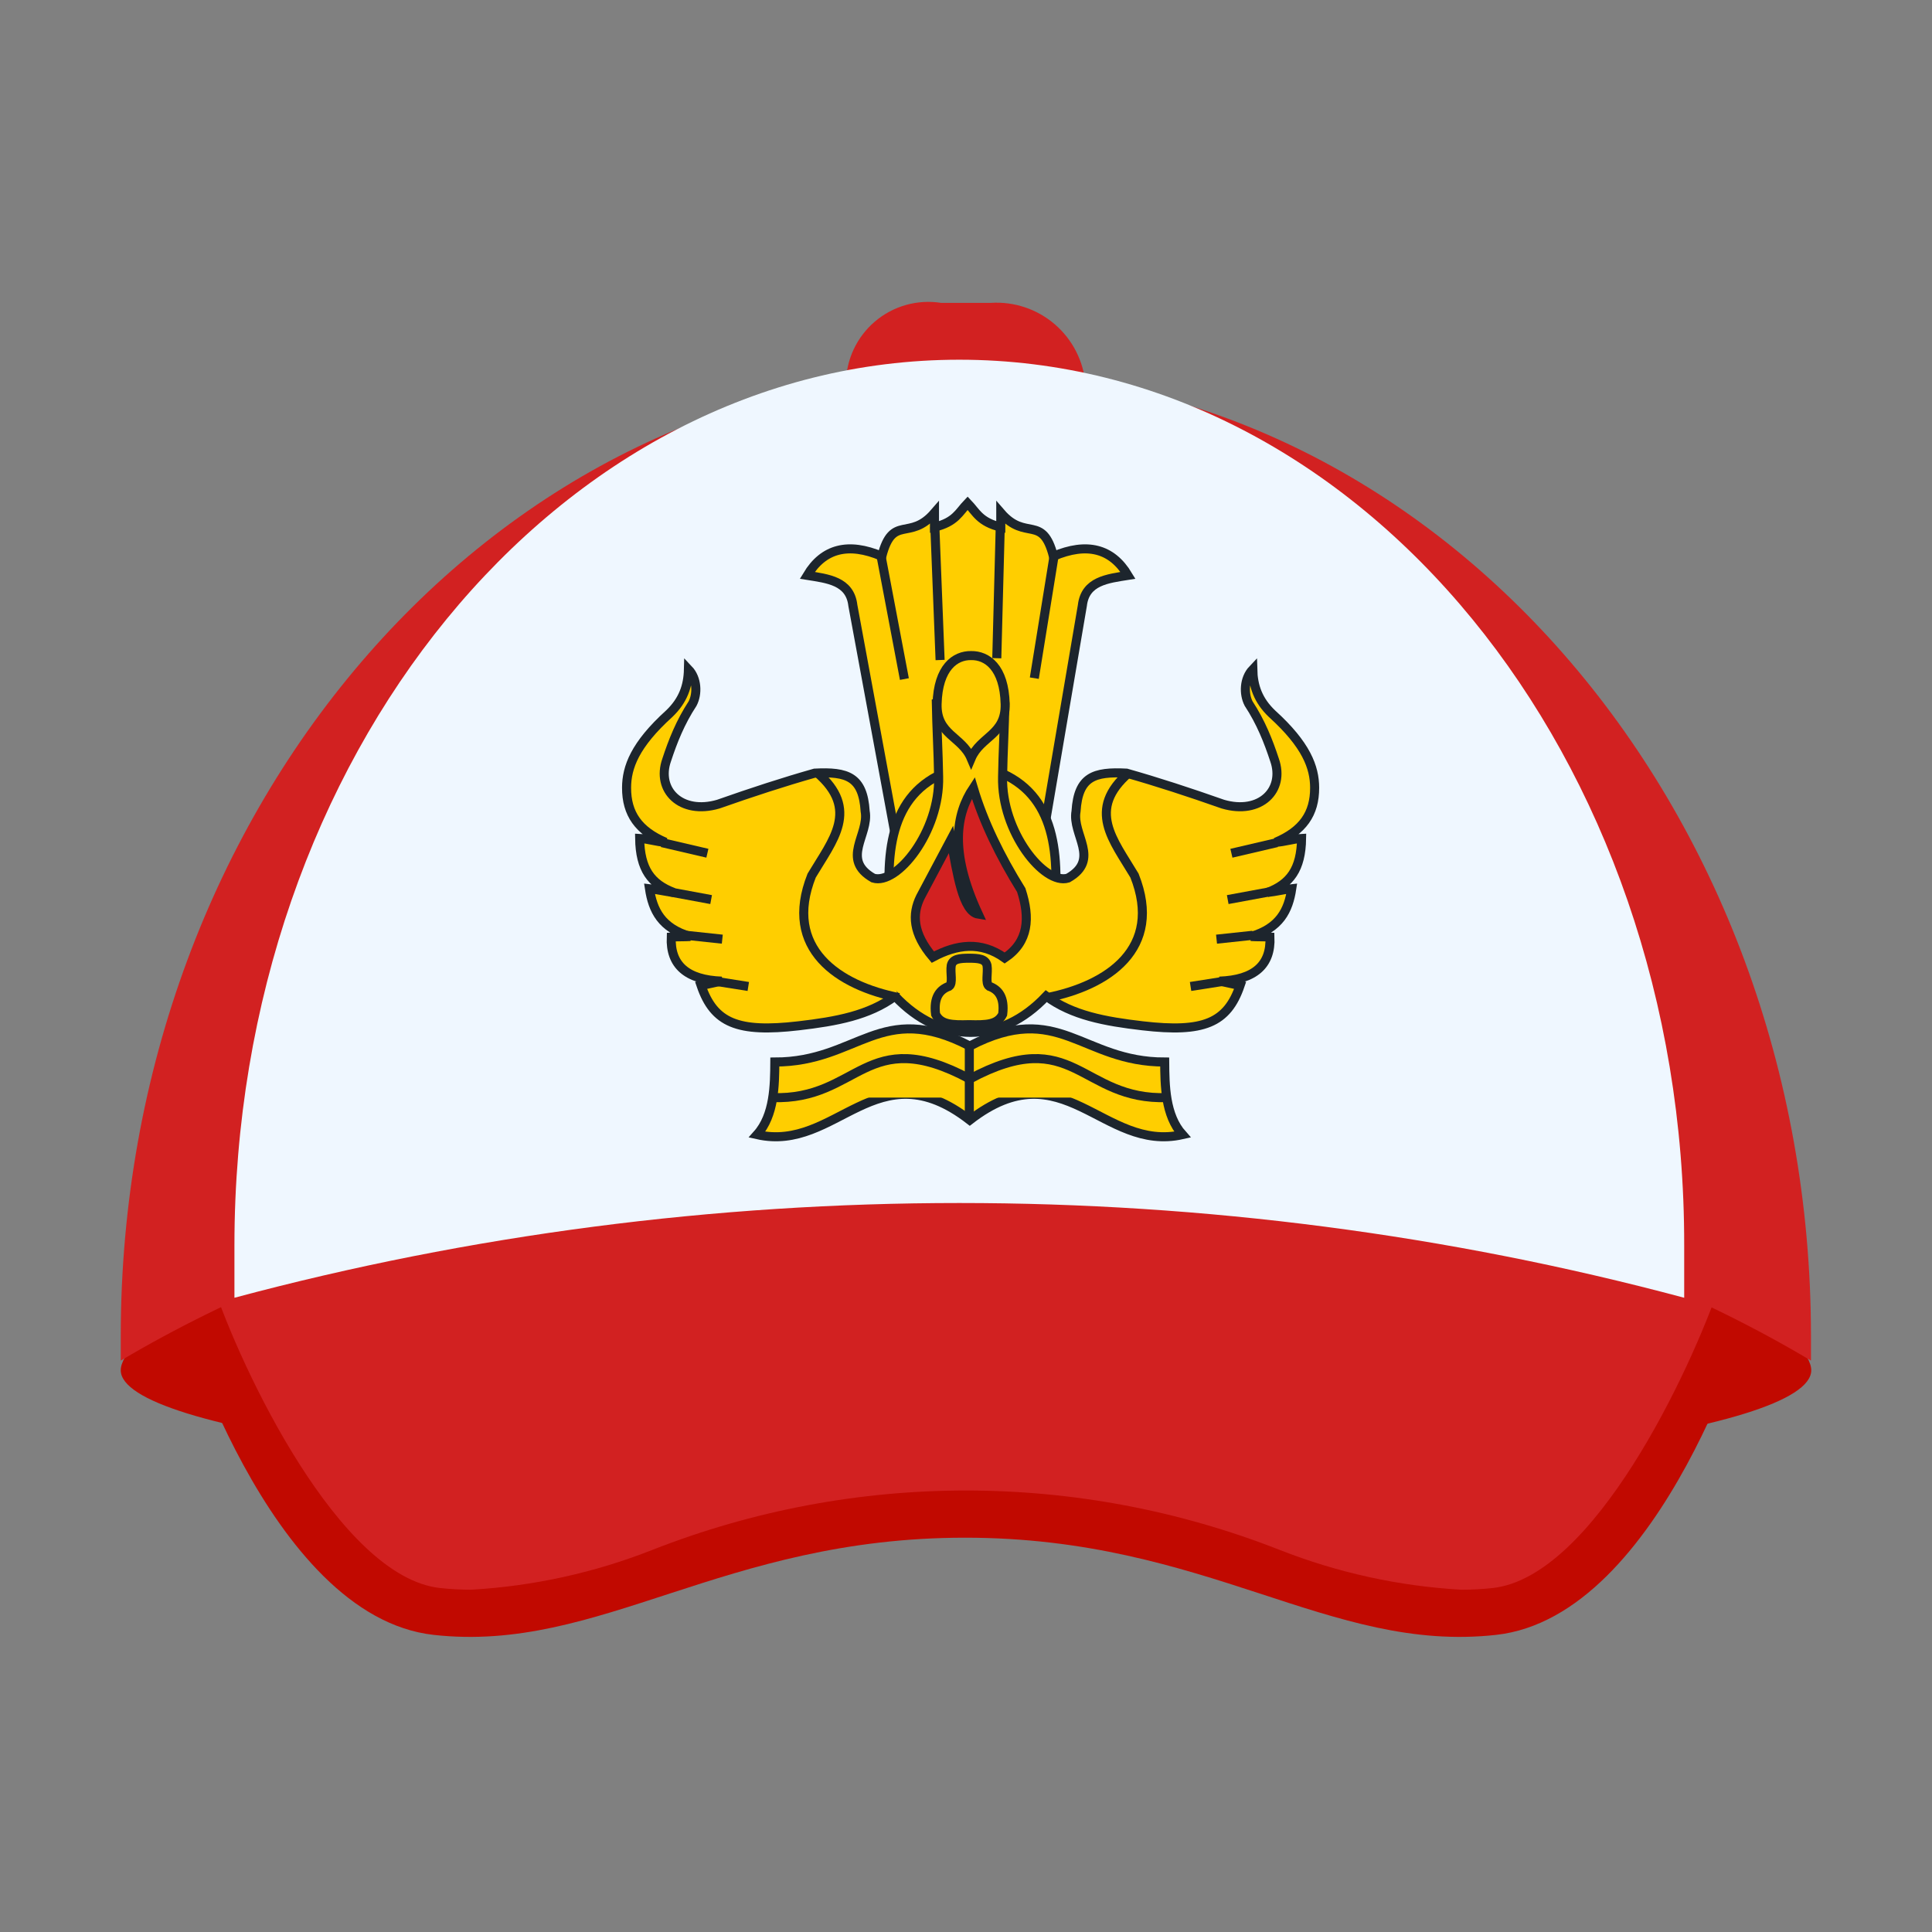 <svg width="64" height="64" viewBox="0 0 64 64" fill="none" xmlns="http://www.w3.org/2000/svg">
<rect x="0" y="0" width="64" height="64" fill="#808080" stroke="none"/>
<mask id="mask0_908_9911" style="mask-type:alpha" maskUnits="userSpaceOnUse" x="0" y="0" width="64" height="64">
<rect width="64" height="64" fill="#D9D9D9"/>
</mask>
<g mask="url(#mask0_908_9911)">
<path d="M35.959 12.736C35.894 13.506 35.529 14.22 34.943 14.724C34.356 15.228 33.595 15.481 32.823 15.429H31.175C30.786 15.49 30.388 15.466 30.008 15.358C29.629 15.251 29.277 15.062 28.977 14.806C28.678 14.55 28.437 14.231 28.272 13.873C28.107 13.515 28.022 13.125 28.022 12.731C28.022 12.336 28.107 11.947 28.272 11.588C28.437 11.23 28.678 10.912 28.977 10.656C29.277 10.399 29.629 10.211 30.008 10.103C30.388 9.996 30.786 9.972 31.175 10.033H32.823C33.596 9.983 34.357 10.239 34.943 10.744C35.529 11.249 35.894 11.964 35.959 12.736Z" fill="#D22121"/>
<path d="M60 45.392C60 43.358 47.467 35.976 32.005 35.976C16.543 35.976 4 43.367 4 45.392C4 47.417 16.533 49.074 32.005 49.074C47.476 49.074 60 47.426 60 45.392Z" fill="#C10900"/>
<path d="M56.187 40.966L32.005 35.966L7.823 40.966L5.893 43.367C5.893 43.367 8.859 53.547 14.368 54.158C19.877 54.771 23.926 50.938 31.967 50.938C40.009 50.938 44.02 54.771 49.557 54.158C55.094 53.547 58.032 43.367 58.032 43.367L56.187 40.966Z" fill="#C10900"/>
<path d="M48.399 52.661C46.339 52.543 44.311 52.098 42.391 51.343C35.712 48.719 28.288 48.719 21.609 51.343C19.692 52.098 17.667 52.543 15.611 52.661C15.264 52.661 14.919 52.643 14.575 52.605C11.241 52.238 7.983 45.354 7.042 42.52L11.552 39.365L32.014 35.966L54.708 39.977L56.987 42.52C55.989 45.439 52.796 52.228 49.453 52.605C49.113 52.642 48.77 52.661 48.427 52.661H48.399Z" fill="#D22121"/>
<path d="M32.005 38.075C42.852 38.075 52.721 40.74 59.991 45.072C59.991 44.798 59.991 44.525 59.991 44.262C59.991 26.606 47.457 12.302 31.995 12.302C16.533 12.302 4 26.615 4 44.262C4 44.525 4 44.798 4 45.072C11.307 40.74 21.157 38.075 32.005 38.075Z" fill="#D22121"/>
<path d="M31.778 11.916C18.5 11.916 7.766 25.054 7.766 41.255C7.766 41.837 7.766 42.409 7.766 42.99C23.396 38.805 40.161 38.805 55.791 42.99C55.791 42.409 55.791 41.837 55.791 41.255C55.815 25.054 45.057 11.916 31.778 11.916Z" fill="#EFF7FF"/>
<path fill-rule="evenodd" clip-rule="evenodd" d="M29.627 27.505L34.633 27.229L35.855 20.056C35.949 19.244 36.688 19.168 37.367 19.06C36.83 18.166 36.007 17.955 34.896 18.426C34.53 17.019 33.979 17.947 33.152 16.988C33.152 17.146 33.152 17.303 33.152 17.461C32.453 17.293 32.338 16.965 32.054 16.669C31.769 16.965 31.655 17.293 30.956 17.461C30.956 17.303 30.956 17.146 30.956 16.988C30.128 17.947 29.577 17.019 29.211 18.426C28.101 17.955 27.277 18.166 26.741 19.06C27.419 19.168 28.159 19.244 28.252 20.056L29.627 27.505Z" fill="#FFCE00" stroke="#1D252D" stroke-width="0.3"/>
<path fill-rule="evenodd" clip-rule="evenodd" d="M29.467 29.72C29.344 27.566 29.794 25.749 32.214 25.334C34.635 25.749 35.085 27.566 34.961 29.72C30.732 29.581 29.467 29.72 29.467 29.72Z" fill="#FFCE00" stroke="#1D252D" stroke-width="0.3"/>
<path fill-rule="evenodd" clip-rule="evenodd" d="M31.017 23.28C31.03 24.07 31.081 24.939 31.093 25.729C31.14 27.548 29.713 29.331 28.927 29.088C27.837 28.468 28.8 27.652 28.66 26.875C28.587 25.727 28.066 25.556 26.988 25.611C25.977 25.897 24.907 26.246 23.794 26.638C22.559 27 21.735 26.171 22.084 25.176C22.287 24.557 22.537 23.924 22.943 23.306C23.112 22.983 23.094 22.477 22.806 22.174C22.793 22.718 22.634 23.2 22.165 23.646C21.032 24.673 20.758 25.417 20.756 26.092C20.753 26.959 21.155 27.523 22.046 27.902C21.767 27.889 21.467 27.787 21.189 27.774C21.204 28.795 21.571 29.28 22.312 29.562C22.046 29.535 21.78 29.465 21.514 29.438C21.623 30.155 21.91 30.742 22.866 31.023C22.663 31.036 22.439 31.027 22.236 31.041C22.197 31.971 22.754 32.459 23.909 32.502C23.681 32.542 23.453 32.604 23.224 32.643C23.651 33.891 24.438 34.216 26.456 33.981C27.712 33.835 28.784 33.637 29.649 32.999C31.157 34.599 33.148 34.599 34.657 32.999C35.522 33.637 36.593 33.835 37.849 33.981C39.867 34.216 40.654 33.891 41.081 32.643C40.853 32.604 40.624 32.542 40.397 32.502C41.551 32.459 42.109 31.971 42.069 31.041C41.866 31.027 41.642 31.036 41.439 31.023C42.395 30.742 42.682 30.155 42.791 29.438C42.525 29.465 42.259 29.535 41.993 29.562C42.734 29.28 43.101 28.795 43.117 27.774C42.838 27.787 42.538 27.889 42.259 27.902C43.151 27.523 43.552 26.959 43.549 26.092C43.547 25.417 43.273 24.673 42.14 23.646C41.671 23.2 41.512 22.718 41.499 22.174C41.211 22.477 41.194 22.983 41.362 23.306C41.768 23.924 42.018 24.557 42.221 25.176C42.57 26.171 41.746 27 40.51 26.638C39.398 26.246 38.328 25.897 37.317 25.611C36.239 25.556 35.718 25.727 35.645 26.875C35.505 27.652 36.468 28.468 35.379 29.088C34.592 29.331 33.164 27.548 33.212 25.729C33.224 24.939 33.275 24.07 33.288 23.28C33.3 22.49 31.017 23.28 31.017 23.28Z" fill="#FFCE00" stroke="#1D252D" stroke-width="0.3"/>
<path fill-rule="evenodd" clip-rule="evenodd" d="M32.125 37.105C29.028 34.703 27.718 38.186 25.079 37.586C25.655 36.942 25.661 35.943 25.667 35.181C28.435 35.181 29.166 33.114 32.125 34.651C35.083 33.114 35.814 35.181 38.582 35.181C38.588 35.943 38.594 36.942 39.17 37.586C36.532 38.186 35.221 34.703 32.125 37.105Z" fill="#FFCE00" stroke="#1D252D" stroke-width="0.3"/>
<path fill-rule="evenodd" clip-rule="evenodd" d="M32.242 26.101C32.578 27.229 33.13 28.358 33.83 29.486C34.127 30.402 34.081 31.198 33.283 31.734C32.489 31.169 31.695 31.283 30.901 31.706C30.23 30.914 30.212 30.278 30.49 29.714C30.828 29.079 31.166 28.443 31.503 27.808C31.711 28.971 31.901 30.203 32.407 30.283C31.444 28.209 31.671 26.961 32.242 26.101Z" fill="#D22121" stroke="#1D252D" stroke-width="0.3"/>
<path fill-rule="evenodd" clip-rule="evenodd" d="M42.3 27.913L40.792 28.265L42.3 27.913Z" fill="#FFCE00"/>
<path d="M42.3 27.913L40.792 28.265" stroke="#1D252D" stroke-width="0.3"/>
<path fill-rule="evenodd" clip-rule="evenodd" d="M42.054 29.544L40.67 29.8L42.054 29.544Z" fill="#FFCE00"/>
<path d="M42.054 29.544L40.67 29.8" stroke="#1D252D" stroke-width="0.3"/>
<path fill-rule="evenodd" clip-rule="evenodd" d="M41.499 30.983L40.299 31.111L41.499 30.983Z" fill="#FFCE00"/>
<path d="M41.499 30.983L40.299 31.111" stroke="#1D252D" stroke-width="0.3"/>
<path fill-rule="evenodd" clip-rule="evenodd" d="M40.454 32.519L39.439 32.678L40.454 32.519Z" fill="#FFCE00"/>
<path d="M40.454 32.519L39.439 32.678" stroke="#1D252D" stroke-width="0.3"/>
<path fill-rule="evenodd" clip-rule="evenodd" d="M21.925 27.913L23.433 28.264L21.925 27.913Z" fill="#FFCE00"/>
<path d="M21.925 27.913L23.433 28.264" stroke="#1D252D" stroke-width="0.3"/>
<path fill-rule="evenodd" clip-rule="evenodd" d="M22.173 29.544L23.557 29.8L22.173 29.544Z" fill="#FFCE00"/>
<path d="M22.173 29.544L23.557 29.8" stroke="#1D252D" stroke-width="0.3"/>
<path fill-rule="evenodd" clip-rule="evenodd" d="M22.727 30.983L23.927 31.111L22.727 30.983Z" fill="#FFCE00"/>
<path d="M22.727 30.983L23.927 31.111" stroke="#1D252D" stroke-width="0.3"/>
<path fill-rule="evenodd" clip-rule="evenodd" d="M23.773 32.518L24.788 32.678L23.773 32.518Z" fill="#FFCE00"/>
<path d="M23.773 32.518L24.788 32.678" stroke="#1D252D" stroke-width="0.3"/>
<path fill-rule="evenodd" clip-rule="evenodd" d="M25.581 36.359C28.465 36.463 28.664 33.885 32.124 35.742C35.585 33.885 35.784 36.463 38.668 36.359" fill="#FFCE00"/>
<path d="M25.581 36.359C28.465 36.463 28.664 33.885 32.124 35.742C35.585 33.885 35.784 36.463 38.668 36.359" stroke="#1D252D" stroke-width="0.3"/>
<path d="M32.11 34.588V37.068" stroke="#1D252D" stroke-width="0.3"/>
<path fill-rule="evenodd" clip-rule="evenodd" d="M29.179 18.381L29.959 22.495L29.179 18.381Z" fill="#FFCE00"/>
<path d="M29.179 18.381L29.959 22.495" stroke="#1D252D" stroke-width="0.3"/>
<path fill-rule="evenodd" clip-rule="evenodd" d="M30.968 17.451L31.142 21.864L30.968 17.451Z" fill="#FFCE00"/>
<path d="M30.968 17.451L31.142 21.864" stroke="#1D252D" stroke-width="0.3"/>
<path fill-rule="evenodd" clip-rule="evenodd" d="M33.136 17.391L33.02 21.804L33.136 17.391Z" fill="#FFCE00"/>
<path d="M33.136 17.391L33.02 21.804" stroke="#1D252D" stroke-width="0.3"/>
<path fill-rule="evenodd" clip-rule="evenodd" d="M34.928 18.352L34.263 22.465L34.928 18.352Z" fill="#FFCE00"/>
<path d="M34.928 18.352L34.263 22.465" stroke="#1D252D" stroke-width="0.3"/>
<path fill-rule="evenodd" clip-rule="evenodd" d="M32.17 25.119C32.479 24.388 33.323 24.346 33.298 23.323C33.267 22.102 32.692 21.708 32.17 21.717C31.648 21.708 31.073 22.102 31.042 23.323C31.017 24.346 31.861 24.388 32.17 25.119Z" fill="#FFCE00" stroke="#1D252D" stroke-width="0.3"/>
<path fill-rule="evenodd" clip-rule="evenodd" d="M37.402 25.593C35.982 26.82 36.88 27.827 37.581 29.005C38.544 31.428 36.689 32.651 34.69 33.047" fill="#FFCE00"/>
<path d="M37.402 25.593C35.982 26.82 36.88 27.827 37.581 29.005C38.544 31.428 36.689 32.651 34.69 33.047" stroke="#1D252D" stroke-width="0.3"/>
<path fill-rule="evenodd" clip-rule="evenodd" d="M27.066 25.593C28.486 26.82 27.588 27.827 26.887 29.005C25.924 31.428 27.779 32.652 29.778 33.047" fill="#FFCE00"/>
<path d="M27.066 25.593C28.486 26.82 27.588 27.827 26.887 29.005C25.924 31.428 27.779 32.652 29.778 33.047" stroke="#1D252D" stroke-width="0.3"/>
<path fill-rule="evenodd" clip-rule="evenodd" d="M32.104 33.943C32.681 33.959 33.042 33.943 33.215 33.601C33.285 33.034 33.074 32.781 32.768 32.671C32.631 32.575 32.736 32.227 32.697 31.982C32.647 31.763 32.419 31.743 32.104 31.742C31.789 31.743 31.56 31.763 31.511 31.982C31.472 32.227 31.577 32.575 31.44 32.671C31.134 32.781 30.922 33.034 30.993 33.601C31.166 33.943 31.526 33.959 32.104 33.943Z" fill="#FFCE00" stroke="#1D252D" stroke-width="0.3"/>
</g>
</svg>
